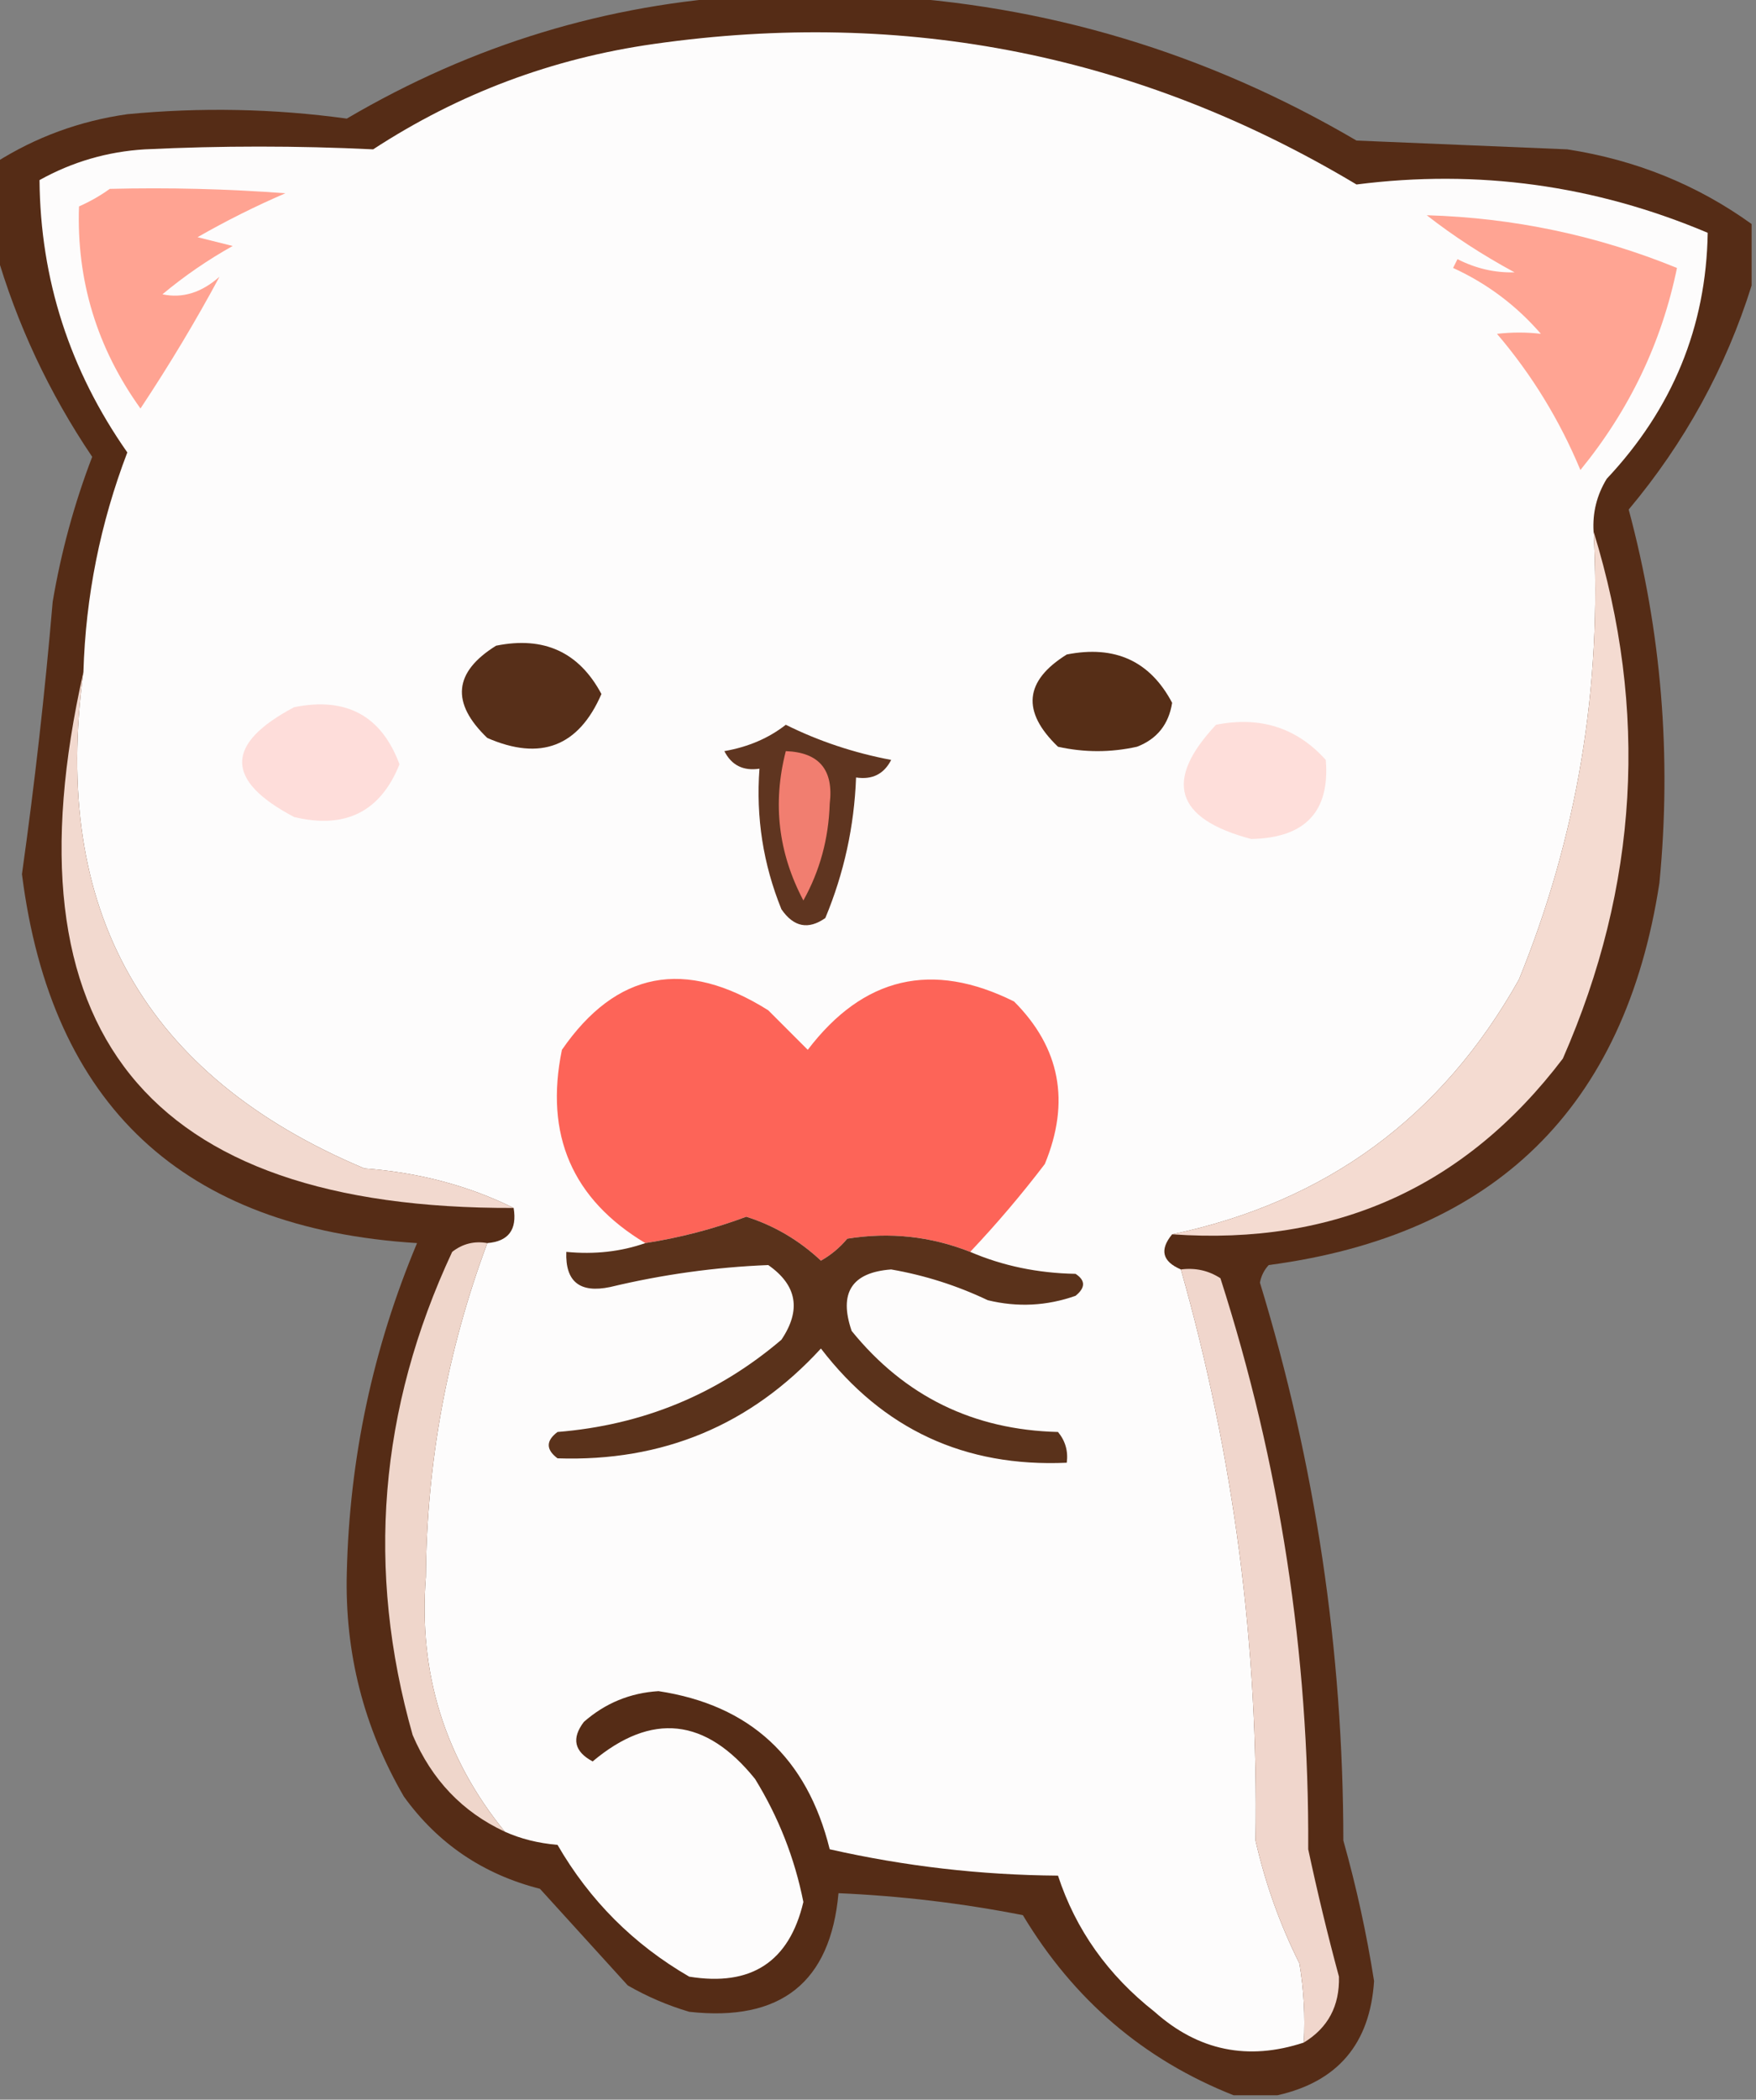 <?xml version="1.0" encoding="UTF-8"?>
<!DOCTYPE svg PUBLIC "-//W3C//DTD SVG 1.1//EN" "http://www.w3.org/Graphics/SVG/1.1/DTD/svg11.dtd">
<svg xmlns="http://www.w3.org/2000/svg" version="1.1" width="200px" height="239px" style="shape-rendering:geometricPrecision; text-rendering:geometricPrecision; image-rendering:optimizeQuality; fill-rule:evenodd; clip-rule:evenodd" xmlns:xlink="http://www.w3.org/1999/xlink">
<rect width="100%" height="100%" fill="#808080" stroke="none"/>
<g><path style="opacity:1" fill="#552c16" d="M 85.5,-0.5 C 90.167,-0.5 94.833,-0.5 99.5,-0.5C 119.087,0.485 137.42,5.985 154.5,16C 162.5,16.333 170.5,16.667 178.5,17C 186.294,18.201 193.294,21.034 199.5,25.5C 199.5,27.833 199.5,30.167 199.5,32.5C 196.56,41.874 191.893,50.374 185.5,58C 189.236,71.898 190.402,86.064 189,100.5C 185.079,126.087 170.246,140.587 144.5,144C 143.978,144.561 143.645,145.228 143.5,146C 149.814,166.673 152.98,187.84 153,209.5C 154.484,214.769 155.651,220.102 156.5,225.5C 156.038,232.624 152.371,236.957 145.5,238.5C 143.833,238.5 142.167,238.5 140.5,238.5C 130.286,234.467 122.286,227.634 116.5,218C 109.565,216.64 102.565,215.806 95.5,215.5C 94.591,225.654 88.924,230.154 78.5,229C 76.051,228.275 73.717,227.275 71.5,226C 68.167,222.333 64.833,218.667 61.5,215C 55.028,213.353 49.862,209.853 46,204.5C 41.425,196.629 39.258,188.129 39.5,179C 39.803,165.983 42.47,153.483 47.5,141.5C 20.839,139.835 5.839,125.835 2.5,99.5C 3.95,89.205 5.117,78.872 6,68.5C 6.96,62.823 8.46,57.323 10.5,52C 5.571,44.693 1.905,36.859 -0.5,28.5C -0.5,25.167 -0.5,21.833 -0.5,18.5C 4.076,15.603 9.076,13.769 14.5,13C 22.882,12.197 31.215,12.364 39.5,13.5C 53.802,5.096 69.135,0.43 85.5,-0.5 Z"/></g>
<g><path style="opacity:1" fill="#fdfcfc" d="M 181.5,60.5 C 182.483,78.175 179.649,95.175 173,111.5C 164.228,127.138 151.061,136.804 133.5,140.5C 132.046,142.263 132.38,143.597 134.5,144.5C 140.526,165.705 143.359,187.371 143,209.5C 144.103,214.372 145.77,219.038 148,223.5C 148.498,226.482 148.665,229.482 148.5,232.5C 142.141,234.599 136.474,233.433 131.5,229C 126.183,224.816 122.516,219.65 120.5,213.5C 111.726,213.437 103.059,212.437 94.5,210.5C 91.92,200.081 85.42,194.081 75,192.5C 71.767,192.7 68.933,193.867 66.5,196C 65.07,197.88 65.404,199.38 67.5,200.5C 74.216,194.864 80.383,195.531 86,202.5C 88.677,206.852 90.511,211.518 91.5,216.5C 89.892,223.314 85.558,226.147 78.5,225C 72.167,221.333 67.167,216.333 63.5,210C 61.292,209.809 59.292,209.309 57.5,208.5C 50.647,200.105 47.647,190.439 48.5,179.5C 48.603,166.42 50.937,153.754 55.5,141.5C 57.912,141.306 58.912,139.973 58.5,137.5C 53.358,134.961 47.691,133.461 41.5,133C 16.489,122.495 5.823,103.661 9.5,76.5C 9.754,67.895 11.421,59.562 14.5,51.5C 7.93,42.125 4.597,31.792 4.5,20.5C 8.23,18.424 12.23,17.257 16.5,17C 25.187,16.581 33.854,16.581 42.5,17C 52.252,10.637 62.919,6.637 74.5,5C 103.187,0.923 129.853,6.256 154.5,21C 168.317,19.236 181.651,21.069 194.5,26.5C 194.33,37.195 190.496,46.528 183,54.5C 181.872,56.345 181.372,58.345 181.5,60.5 Z"/></g>
<g><path style="opacity:1" fill="#ffa392" d="M 12.5,21.5 C 19.175,21.334 25.842,21.5 32.5,22C 29.079,23.475 25.746,25.141 22.5,27C 23.833,27.333 25.167,27.667 26.5,28C 23.66,29.586 20.993,31.42 18.5,33.5C 20.777,33.986 22.944,33.319 25,31.5C 22.327,36.481 19.327,41.481 16,46.5C 11.038,39.591 8.705,31.924 9,23.5C 10.302,22.915 11.469,22.248 12.5,21.5 Z"/></g>
<g><path style="opacity:1" fill="#ffa493" d="M 162.5,24.5 C 172.4,24.793 181.9,26.793 191,30.5C 189.254,38.996 185.587,46.663 180,53.5C 177.627,47.805 174.46,42.638 170.5,38C 172.207,37.805 173.874,37.805 175.5,38C 172.703,34.77 169.37,32.27 165.5,30.5C 165.667,30.167 165.833,29.833 166,29.5C 168.098,30.567 170.265,31.067 172.5,31C 168.856,29.031 165.523,26.864 162.5,24.5 Z"/></g>
<g><path style="opacity:1" fill="#572f19" d="M 56.5,73.5 C 61.953,72.396 65.953,74.229 68.5,79C 65.904,84.979 61.571,86.645 55.5,84C 51.336,80.005 51.669,76.505 56.5,73.5 Z"/></g>
<g><path style="opacity:1" fill="#562e17" d="M 121.5,74.5 C 126.991,73.416 130.991,75.249 133.5,80C 133.11,82.459 131.776,84.126 129.5,85C 126.5,85.667 123.5,85.667 120.5,85C 116.336,81.005 116.669,77.505 121.5,74.5 Z"/></g>
<g><path style="opacity:1" fill="#f4dbd1" d="M 181.5,60.5 C 187.781,80.859 186.615,100.86 178,120.5C 166.879,135.139 152.046,141.806 133.5,140.5C 151.061,136.804 164.228,127.138 173,111.5C 179.649,95.175 182.483,78.175 181.5,60.5 Z"/></g>
<g><path style="opacity:1" fill="#feddda" d="M 33.5,80.5 C 39.444,79.302 43.444,81.469 45.5,87C 43.332,92.402 39.332,94.402 33.5,93C 25.605,88.846 25.605,84.679 33.5,80.5 Z"/></g>
<g><path style="opacity:1" fill="#5f3520" d="M 89.5,82.5 C 93.25,84.364 97.25,85.698 101.5,86.5C 100.68,88.111 99.346,88.778 97.5,88.5C 97.297,94.054 96.13,99.387 94,104.5C 92.062,105.86 90.396,105.527 89,103.5C 86.92,98.37 86.087,93.037 86.5,87.5C 84.654,87.778 83.32,87.111 82.5,85.5C 85.217,85.026 87.55,84.026 89.5,82.5 Z"/></g>
<g><path style="opacity:1" fill="#fededa" d="M 138.5,82.5 C 143.535,81.502 147.702,82.835 151,86.5C 151.487,92.385 148.654,95.385 142.5,95.5C 133.848,93.211 132.515,88.878 138.5,82.5 Z"/></g>
<g><path style="opacity:1" fill="#f17e70" d="M 89.5,85.5 C 93.305,85.642 94.971,87.642 94.5,91.5C 94.377,95.466 93.377,99.133 91.5,102.5C 88.64,97.091 87.973,91.424 89.5,85.5 Z"/></g>
<g><path style="opacity:1" fill="#f2d9cf" d="M 9.5,76.5 C 5.823,103.661 16.489,122.495 41.5,133C 47.691,133.461 53.358,134.961 58.5,137.5C 16.629,137.633 0.296,117.299 9.5,76.5 Z"/></g>
<g><path style="opacity:1" fill="#fd6458" d="M 110.5,142.5 C 105.985,140.721 101.318,140.221 96.5,141C 95.646,142.022 94.646,142.855 93.5,143.5C 91.016,141.177 88.183,139.51 85,138.5C 81.269,139.891 77.436,140.891 73.5,141.5C 65.176,136.508 62.009,129.175 64,119.5C 70.188,110.541 78.022,109.041 87.5,115C 89,116.5 90.5,118 92,119.5C 98.33,111.185 106.164,109.352 115.5,114C 120.753,119.265 121.919,125.432 119,132.5C 116.331,136 113.498,139.333 110.5,142.5 Z"/></g>
<g><path style="opacity:1" fill="#5a321b" d="M 110.5,142.5 C 114.204,144.091 118.204,144.924 122.5,145C 123.641,145.741 123.641,146.575 122.5,147.5C 119.216,148.657 115.882,148.824 112.5,148C 108.992,146.331 105.325,145.164 101.5,144.5C 97.011,144.833 95.511,147.167 97,151.5C 103.034,158.933 110.867,162.767 120.5,163C 121.337,164.011 121.67,165.178 121.5,166.5C 109.882,167.024 100.549,162.69 93.5,153.5C 85.486,162.232 75.486,166.399 63.5,166C 62.167,165 62.167,164 63.5,163C 73.206,162.215 81.706,158.715 89,152.5C 91.278,149.121 90.778,146.288 87.5,144C 81.461,144.239 75.461,145.072 69.5,146.5C 66.042,147.226 64.375,145.893 64.5,142.5C 67.713,142.81 70.713,142.477 73.5,141.5C 77.436,140.891 81.269,139.891 85,138.5C 88.183,139.51 91.016,141.177 93.5,143.5C 94.646,142.855 95.646,142.022 96.5,141C 101.318,140.221 105.985,140.721 110.5,142.5 Z"/></g>
<g><path style="opacity:1" fill="#f0d6cc" d="M 134.5,144.5 C 136.144,144.286 137.644,144.62 139,145.5C 145.779,166.616 149.112,188.282 149,210.5C 150.043,215.388 151.21,220.221 152.5,225C 152.587,228.329 151.254,230.829 148.5,232.5C 148.665,229.482 148.498,226.482 148,223.5C 145.77,219.038 144.103,214.372 143,209.5C 143.359,187.371 140.526,165.705 134.5,144.5 Z"/></g>
<g><path style="opacity:1" fill="#efd6cb" d="M 55.5,141.5 C 50.937,153.754 48.603,166.42 48.5,179.5C 47.647,190.439 50.647,200.105 57.5,208.5C 52.677,206.261 49.177,202.594 47,197.5C 41.657,178.698 43.157,160.365 51.5,142.5C 52.689,141.571 54.022,141.238 55.5,141.5 Z"/></g>
</svg>

